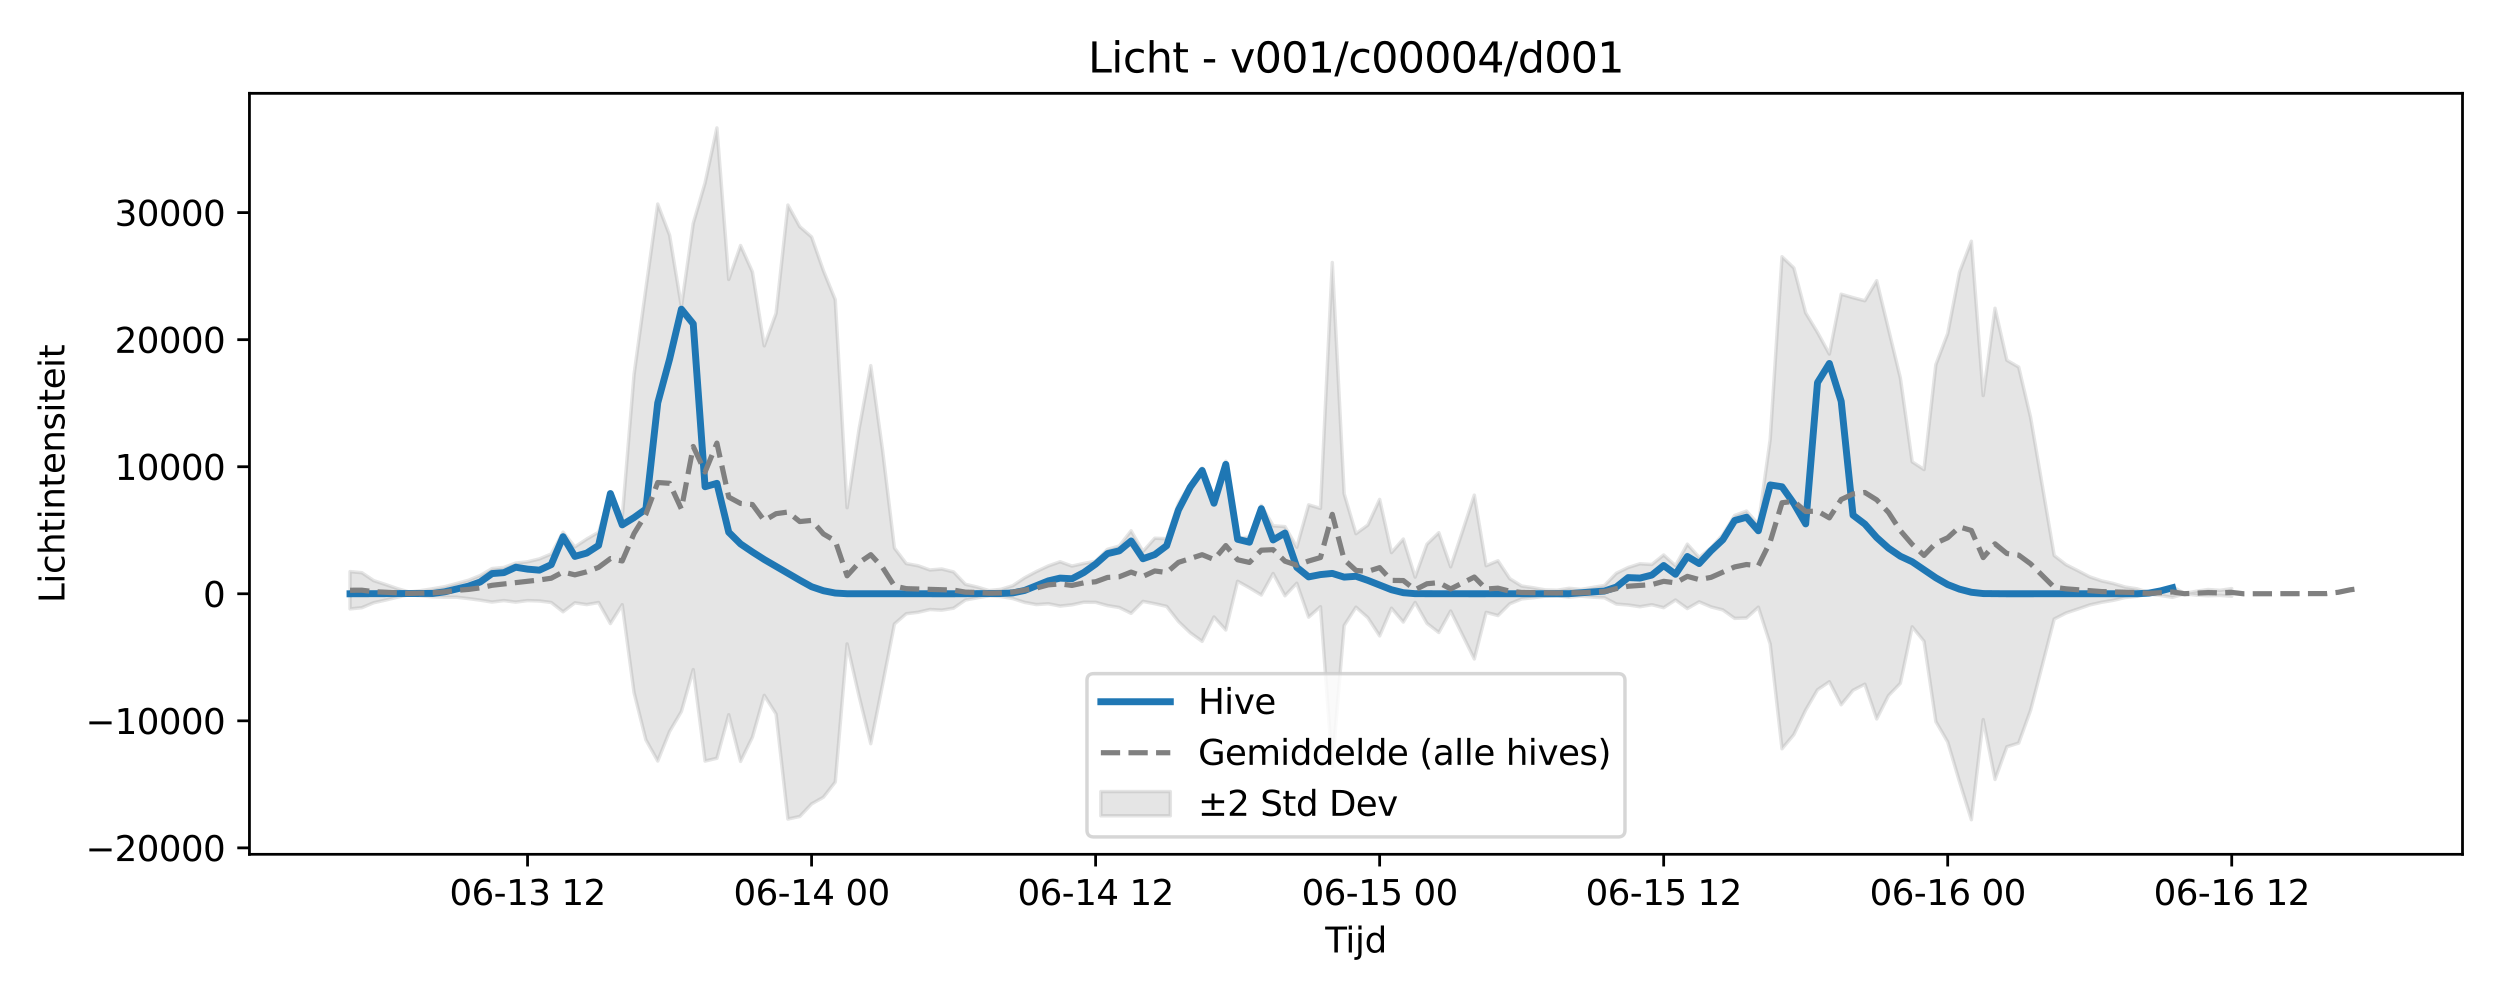<?xml version="1.0" encoding="utf-8" standalone="no"?>
<!DOCTYPE svg PUBLIC "-//W3C//DTD SVG 1.1//EN"
  "http://www.w3.org/Graphics/SVG/1.1/DTD/svg11.dtd">
<svg xmlns:xlink="http://www.w3.org/1999/xlink" width="720pt" height="288pt" viewBox="0 0 720 288" xmlns="http://www.w3.org/2000/svg" version="1.1">
 <defs>
  <style type="text/css">*{stroke-linejoin: round; stroke-linecap: butt}</style>
 </defs>
 <g id="figure_1">
  <g id="patch_1">
   <path d="M 0 288 
L 720 288 
L 720 0 
L 0 0 
z
" style="fill: #ffffff"/>
  </g>
  <g id="axes_1">
   <g id="patch_2">
    <path d="M 71.84 246.04 
L 709.2 246.04 
L 709.2 26.88 
L 71.84 26.88 
z
" style="fill: #ffffff"/>
   </g>
   <g id="FillBetweenPolyCollection_1">
    <defs>
     <path id="m6f295ee36d" d="M 100.811 -123.377 
L 100.811 -112.64 
L 104.219 -112.983 
L 107.628 -114.409 
L 111.036 -115.175 
L 114.444 -116.007 
L 117.853 -116.716 
L 121.261 -116.398 
L 124.669 -116.103 
L 128.078 -116.001 
L 131.486 -116.004 
L 134.894 -115.608 
L 138.303 -115.15 
L 141.711 -114.607 
L 145.119 -115.034 
L 148.528 -114.586 
L 151.936 -115.025 
L 155.344 -114.914 
L 158.753 -114.485 
L 162.161 -111.802 
L 165.569 -114.393 
L 168.978 -113.871 
L 172.386 -114.471 
L 175.794 -108.402 
L 179.203 -113.844 
L 182.611 -88.526 
L 186.019 -74.927 
L 189.428 -68.831 
L 192.836 -77.322 
L 196.244 -83.095 
L 199.653 -95.159 
L 203.061 -68.815 
L 206.47 -69.615 
L 209.878 -82.157 
L 213.286 -68.717 
L 216.695 -75.696 
L 220.103 -87.739 
L 223.511 -82.357 
L 226.92 -52.114 
L 230.328 -52.85 
L 233.736 -56.476 
L 237.145 -58.406 
L 240.553 -62.764 
L 243.961 -102.553 
L 247.37 -87.657 
L 250.778 -73.811 
L 254.186 -90.868 
L 257.595 -108.293 
L 261.003 -111.249 
L 264.411 -111.657 
L 267.82 -112.465 
L 271.228 -112.277 
L 274.636 -112.837 
L 278.045 -115.204 
L 281.453 -115.826 
L 284.861 -116.408 
L 288.27 -116.193 
L 291.678 -115.619 
L 295.086 -114.51 
L 298.495 -113.882 
L 301.903 -114.115 
L 305.311 -113.449 
L 308.72 -113.812 
L 312.128 -114.546 
L 315.536 -114.527 
L 318.945 -113.594 
L 322.353 -113.034 
L 325.761 -111.357 
L 329.17 -114.795 
L 332.578 -114.133 
L 335.987 -113.36 
L 339.395 -109.018 
L 342.803 -105.74 
L 346.212 -103.287 
L 349.62 -110.305 
L 353.028 -106.567 
L 356.437 -120.597 
L 359.845 -118.691 
L 363.253 -116.632 
L 366.662 -122.823 
L 370.07 -116.417 
L 373.478 -120.019 
L 376.887 -110.26 
L 380.295 -113.27 
L 383.703 -67.323 
L 387.112 -107.828 
L 390.52 -113.127 
L 393.928 -110.115 
L 397.337 -104.866 
L 400.745 -112.834 
L 404.153 -108.847 
L 407.562 -114.494 
L 410.97 -108.473 
L 414.378 -105.835 
L 417.787 -112.025 
L 421.195 -105.126 
L 424.603 -98.221 
L 428.012 -111.646 
L 431.42 -110.712 
L 434.828 -114.119 
L 438.237 -115.518 
L 441.645 -115.862 
L 445.053 -116.3 
L 448.462 -116.429 
L 451.87 -116.037 
L 455.279 -116.308 
L 458.687 -116.024 
L 462.095 -115.837 
L 465.504 -114.032 
L 468.912 -113.764 
L 472.32 -113.264 
L 475.729 -113.837 
L 479.137 -112.989 
L 482.545 -115.201 
L 485.954 -112.732 
L 489.362 -114.671 
L 492.77 -113.214 
L 496.179 -112.343 
L 499.587 -109.905 
L 502.995 -110.032 
L 506.404 -113.126 
L 509.812 -102.522 
L 513.22 -72.358 
L 516.629 -76.423 
L 520.037 -83.498 
L 523.445 -89.34 
L 526.854 -91.664 
L 530.262 -85.027 
L 533.67 -89.199 
L 537.079 -90.948 
L 540.487 -80.945 
L 543.895 -87.661 
L 547.304 -91.208 
L 550.712 -107.455 
L 554.12 -103.319 
L 557.529 -80.175 
L 560.937 -74.315 
L 564.345 -62.859 
L 567.754 -51.922 
L 571.162 -80.749 
L 574.57 -63.518 
L 577.979 -72.924 
L 581.387 -73.999 
L 584.796 -83.41 
L 588.204 -96.496 
L 591.612 -109.714 
L 595.021 -111.455 
L 598.429 -112.597 
L 601.837 -113.771 
L 605.246 -114.54 
L 608.654 -115.107 
L 612.062 -115.913 
L 615.471 -116.263 
L 618.879 -116.897 
L 622.287 -116.484 
L 625.696 -115.969 
L 629.104 -116.941 
L 632.512 -116.611 
L 635.921 -116.434 
L 639.329 -116.523 
L 642.737 -116.28 
L 642.737 -118.488 
L 642.737 -118.488 
L 639.329 -117.98 
L 635.921 -118.23 
L 632.512 -117.715 
L 629.104 -117.089 
L 625.696 -119.049 
L 622.287 -118.075 
L 618.879 -117.317 
L 615.471 -118.421 
L 612.062 -118.939 
L 608.654 -119.95 
L 605.246 -120.715 
L 601.837 -121.87 
L 598.429 -123.647 
L 595.021 -125.374 
L 591.612 -128.009 
L 588.204 -148.009 
L 584.796 -167.841 
L 581.387 -182.27 
L 577.979 -184.25 
L 574.57 -199.224 
L 571.162 -174.085 
L 567.754 -218.525 
L 564.345 -209.624 
L 560.937 -191.938 
L 557.529 -182.992 
L 554.12 -152.771 
L 550.712 -154.982 
L 547.304 -179.134 
L 543.895 -193.163 
L 540.487 -207.154 
L 537.079 -201.388 
L 533.67 -202.279 
L 530.262 -203.268 
L 526.854 -186.039 
L 523.445 -192.27 
L 520.037 -197.89 
L 516.629 -210.835 
L 513.22 -214.059 
L 509.812 -161.422 
L 506.404 -136.971 
L 502.995 -140.811 
L 499.587 -139.556 
L 496.179 -134.033 
L 492.77 -130.223 
L 489.362 -127.481 
L 485.954 -131.285 
L 482.545 -125.094 
L 479.137 -128.168 
L 475.729 -125.429 
L 472.32 -125.637 
L 468.912 -124.562 
L 465.504 -122.905 
L 462.095 -119.403 
L 458.687 -118.825 
L 455.279 -118.254 
L 451.87 -118.574 
L 448.462 -118.008 
L 445.053 -118.11 
L 441.645 -118.717 
L 438.237 -119.227 
L 434.828 -121.343 
L 431.42 -126.498 
L 428.012 -125.085 
L 424.603 -145.397 
L 421.195 -134.981 
L 417.787 -124.755 
L 414.378 -134.585 
L 410.97 -131.283 
L 407.562 -121.802 
L 404.153 -132.756 
L 400.745 -128.858 
L 397.337 -144.171 
L 393.928 -136.782 
L 390.52 -134.305 
L 387.112 -145.815 
L 383.703 -212.404 
L 380.295 -141.585 
L 376.887 -142.604 
L 373.478 -130.409 
L 370.07 -136.338 
L 366.662 -136.565 
L 363.253 -142.457 
L 359.845 -133.342 
L 356.437 -132.97 
L 353.028 -155.178 
L 349.62 -143.417 
L 346.212 -153.21 
L 342.803 -148.602 
L 339.395 -143.059 
L 335.987 -132.862 
L 332.578 -132.995 
L 329.17 -129.194 
L 325.761 -135.124 
L 322.353 -130.746 
L 318.945 -129.803 
L 315.536 -126.371 
L 312.128 -125.733 
L 308.72 -124.98 
L 305.311 -126.221 
L 301.903 -125.012 
L 298.495 -123.407 
L 295.086 -121.597 
L 291.678 -119.325 
L 288.27 -118.283 
L 284.861 -117.918 
L 281.453 -118.929 
L 278.045 -119.719 
L 274.636 -123.284 
L 271.228 -124.131 
L 267.82 -123.845 
L 264.411 -125.068 
L 261.003 -125.685 
L 257.595 -130.17 
L 254.186 -158.275 
L 250.778 -182.695 
L 247.37 -164.187 
L 243.961 -141.786 
L 240.553 -201.685 
L 237.145 -210.047 
L 233.736 -219.761 
L 230.328 -222.739 
L 226.92 -228.947 
L 223.511 -197.763 
L 220.103 -188.39 
L 216.695 -209.694 
L 213.286 -217.291 
L 209.878 -207.518 
L 206.47 -251.158 
L 203.061 -235.33 
L 199.653 -223.653 
L 196.244 -199.673 
L 192.836 -220.295 
L 189.428 -229.239 
L 186.019 -204.941 
L 182.611 -180.18 
L 179.203 -139.042 
L 175.794 -145.845 
L 172.386 -134.733 
L 168.978 -132.755 
L 165.569 -130.493 
L 162.161 -134.732 
L 158.753 -128.459 
L 155.344 -127.032 
L 151.936 -126.207 
L 148.528 -125.833 
L 145.119 -124.583 
L 141.711 -124.26 
L 138.303 -122.249 
L 134.894 -120.879 
L 131.486 -119.949 
L 128.078 -119.041 
L 124.669 -118.452 
L 121.261 -117.914 
L 117.853 -117.494 
L 114.444 -118.482 
L 111.036 -119.662 
L 107.628 -120.783 
L 104.219 -123.062 
L 100.811 -123.377 
z
" style="stroke: #808080; stroke-opacity: 0.2"/>
    </defs>
    <g clip-path="url(#pead6a17792)">
     <use xlink:href="#m6f295ee36d" x="0" y="288" style="fill: #808080; fill-opacity: 0.2; stroke: #808080; stroke-opacity: 0.2"/>
    </g>
   </g>
   <g id="matplotlib.axis_1">
    <g id="xtick_1">
     <g id="line2d_1">
      <defs>
       <path id="m0530c6c8ac" d="M 0 0 
L 0 3.5 
" style="stroke: #000000; stroke-width: 0.8"/>
      </defs>
      <g>
       <use xlink:href="#m0530c6c8ac" x="151.936" y="246.04" style="stroke: #000000; stroke-width: 0.8"/>
      </g>
     </g>
     <g id="text_1">
      <!-- 06-13 12 -->
      <g transform="translate(129.456 260.638) scale(0.1 -0.1)">
       <defs>
        <path id="DejaVuSans-30" d="M 2034 4250 
Q 1547 4250 1301 3770 
Q 1056 3291 1056 2328 
Q 1056 1369 1301 889 
Q 1547 409 2034 409 
Q 2525 409 2770 889 
Q 3016 1369 3016 2328 
Q 3016 3291 2770 3770 
Q 2525 4250 2034 4250 
z
M 2034 4750 
Q 2819 4750 3233 4129 
Q 3647 3509 3647 2328 
Q 3647 1150 3233 529 
Q 2819 -91 2034 -91 
Q 1250 -91 836 529 
Q 422 1150 422 2328 
Q 422 3509 836 4129 
Q 1250 4750 2034 4750 
z
" transform="scale(0.016)"/>
        <path id="DejaVuSans-36" d="M 2113 2584 
Q 1688 2584 1439 2293 
Q 1191 2003 1191 1497 
Q 1191 994 1439 701 
Q 1688 409 2113 409 
Q 2538 409 2786 701 
Q 3034 994 3034 1497 
Q 3034 2003 2786 2293 
Q 2538 2584 2113 2584 
z
M 3366 4563 
L 3366 3988 
Q 3128 4100 2886 4159 
Q 2644 4219 2406 4219 
Q 1781 4219 1451 3797 
Q 1122 3375 1075 2522 
Q 1259 2794 1537 2939 
Q 1816 3084 2150 3084 
Q 2853 3084 3261 2657 
Q 3669 2231 3669 1497 
Q 3669 778 3244 343 
Q 2819 -91 2113 -91 
Q 1303 -91 875 529 
Q 447 1150 447 2328 
Q 447 3434 972 4092 
Q 1497 4750 2381 4750 
Q 2619 4750 2861 4703 
Q 3103 4656 3366 4563 
z
" transform="scale(0.016)"/>
        <path id="DejaVuSans-2d" d="M 313 2009 
L 1997 2009 
L 1997 1497 
L 313 1497 
L 313 2009 
z
" transform="scale(0.016)"/>
        <path id="DejaVuSans-31" d="M 794 531 
L 1825 531 
L 1825 4091 
L 703 3866 
L 703 4441 
L 1819 4666 
L 2450 4666 
L 2450 531 
L 3481 531 
L 3481 0 
L 794 0 
L 794 531 
z
" transform="scale(0.016)"/>
        <path id="DejaVuSans-33" d="M 2597 2516 
Q 3050 2419 3304 2112 
Q 3559 1806 3559 1356 
Q 3559 666 3084 287 
Q 2609 -91 1734 -91 
Q 1441 -91 1130 -33 
Q 819 25 488 141 
L 488 750 
Q 750 597 1062 519 
Q 1375 441 1716 441 
Q 2309 441 2620 675 
Q 2931 909 2931 1356 
Q 2931 1769 2642 2001 
Q 2353 2234 1838 2234 
L 1294 2234 
L 1294 2753 
L 1863 2753 
Q 2328 2753 2575 2939 
Q 2822 3125 2822 3475 
Q 2822 3834 2567 4026 
Q 2313 4219 1838 4219 
Q 1578 4219 1281 4162 
Q 984 4106 628 3988 
L 628 4550 
Q 988 4650 1302 4700 
Q 1616 4750 1894 4750 
Q 2613 4750 3031 4423 
Q 3450 4097 3450 3541 
Q 3450 3153 3228 2886 
Q 3006 2619 2597 2516 
z
" transform="scale(0.016)"/>
        <path id="DejaVuSans-20" transform="scale(0.016)"/>
        <path id="DejaVuSans-32" d="M 1228 531 
L 3431 531 
L 3431 0 
L 469 0 
L 469 531 
Q 828 903 1448 1529 
Q 2069 2156 2228 2338 
Q 2531 2678 2651 2914 
Q 2772 3150 2772 3378 
Q 2772 3750 2511 3984 
Q 2250 4219 1831 4219 
Q 1534 4219 1204 4116 
Q 875 4013 500 3803 
L 500 4441 
Q 881 4594 1212 4672 
Q 1544 4750 1819 4750 
Q 2544 4750 2975 4387 
Q 3406 4025 3406 3419 
Q 3406 3131 3298 2873 
Q 3191 2616 2906 2266 
Q 2828 2175 2409 1742 
Q 1991 1309 1228 531 
z
" transform="scale(0.016)"/>
       </defs>
       <use xlink:href="#DejaVuSans-30"/>
       <use xlink:href="#DejaVuSans-36" transform="translate(63.623 0)"/>
       <use xlink:href="#DejaVuSans-2d" transform="translate(127.246 0)"/>
       <use xlink:href="#DejaVuSans-31" transform="translate(163.33 0)"/>
       <use xlink:href="#DejaVuSans-33" transform="translate(226.953 0)"/>
       <use xlink:href="#DejaVuSans-20" transform="translate(290.576 0)"/>
       <use xlink:href="#DejaVuSans-31" transform="translate(322.363 0)"/>
       <use xlink:href="#DejaVuSans-32" transform="translate(385.986 0)"/>
      </g>
     </g>
    </g>
    <g id="xtick_2">
     <g id="line2d_2">
      <g>
       <use xlink:href="#m0530c6c8ac" x="233.736" y="246.04" style="stroke: #000000; stroke-width: 0.8"/>
      </g>
     </g>
     <g id="text_2">
      <!-- 06-14 00 -->
      <g transform="translate(211.256 260.638) scale(0.1 -0.1)">
       <defs>
        <path id="DejaVuSans-34" d="M 2419 4116 
L 825 1625 
L 2419 1625 
L 2419 4116 
z
M 2253 4666 
L 3047 4666 
L 3047 1625 
L 3713 1625 
L 3713 1100 
L 3047 1100 
L 3047 0 
L 2419 0 
L 2419 1100 
L 313 1100 
L 313 1709 
L 2253 4666 
z
" transform="scale(0.016)"/>
       </defs>
       <use xlink:href="#DejaVuSans-30"/>
       <use xlink:href="#DejaVuSans-36" transform="translate(63.623 0)"/>
       <use xlink:href="#DejaVuSans-2d" transform="translate(127.246 0)"/>
       <use xlink:href="#DejaVuSans-31" transform="translate(163.33 0)"/>
       <use xlink:href="#DejaVuSans-34" transform="translate(226.953 0)"/>
       <use xlink:href="#DejaVuSans-20" transform="translate(290.576 0)"/>
       <use xlink:href="#DejaVuSans-30" transform="translate(322.363 0)"/>
       <use xlink:href="#DejaVuSans-30" transform="translate(385.986 0)"/>
      </g>
     </g>
    </g>
    <g id="xtick_3">
     <g id="line2d_3">
      <g>
       <use xlink:href="#m0530c6c8ac" x="315.536" y="246.04" style="stroke: #000000; stroke-width: 0.8"/>
      </g>
     </g>
     <g id="text_3">
      <!-- 06-14 12 -->
      <g transform="translate(293.056 260.638) scale(0.1 -0.1)">
       <use xlink:href="#DejaVuSans-30"/>
       <use xlink:href="#DejaVuSans-36" transform="translate(63.623 0)"/>
       <use xlink:href="#DejaVuSans-2d" transform="translate(127.246 0)"/>
       <use xlink:href="#DejaVuSans-31" transform="translate(163.33 0)"/>
       <use xlink:href="#DejaVuSans-34" transform="translate(226.953 0)"/>
       <use xlink:href="#DejaVuSans-20" transform="translate(290.576 0)"/>
       <use xlink:href="#DejaVuSans-31" transform="translate(322.363 0)"/>
       <use xlink:href="#DejaVuSans-32" transform="translate(385.986 0)"/>
      </g>
     </g>
    </g>
    <g id="xtick_4">
     <g id="line2d_4">
      <g>
       <use xlink:href="#m0530c6c8ac" x="397.337" y="246.04" style="stroke: #000000; stroke-width: 0.8"/>
      </g>
     </g>
     <g id="text_4">
      <!-- 06-15 00 -->
      <g transform="translate(374.856 260.638) scale(0.1 -0.1)">
       <defs>
        <path id="DejaVuSans-35" d="M 691 4666 
L 3169 4666 
L 3169 4134 
L 1269 4134 
L 1269 2991 
Q 1406 3038 1543 3061 
Q 1681 3084 1819 3084 
Q 2600 3084 3056 2656 
Q 3513 2228 3513 1497 
Q 3513 744 3044 326 
Q 2575 -91 1722 -91 
Q 1428 -91 1123 -41 
Q 819 9 494 109 
L 494 744 
Q 775 591 1075 516 
Q 1375 441 1709 441 
Q 2250 441 2565 725 
Q 2881 1009 2881 1497 
Q 2881 1984 2565 2268 
Q 2250 2553 1709 2553 
Q 1456 2553 1204 2497 
Q 953 2441 691 2322 
L 691 4666 
z
" transform="scale(0.016)"/>
       </defs>
       <use xlink:href="#DejaVuSans-30"/>
       <use xlink:href="#DejaVuSans-36" transform="translate(63.623 0)"/>
       <use xlink:href="#DejaVuSans-2d" transform="translate(127.246 0)"/>
       <use xlink:href="#DejaVuSans-31" transform="translate(163.33 0)"/>
       <use xlink:href="#DejaVuSans-35" transform="translate(226.953 0)"/>
       <use xlink:href="#DejaVuSans-20" transform="translate(290.576 0)"/>
       <use xlink:href="#DejaVuSans-30" transform="translate(322.363 0)"/>
       <use xlink:href="#DejaVuSans-30" transform="translate(385.986 0)"/>
      </g>
     </g>
    </g>
    <g id="xtick_5">
     <g id="line2d_5">
      <g>
       <use xlink:href="#m0530c6c8ac" x="479.137" y="246.04" style="stroke: #000000; stroke-width: 0.8"/>
      </g>
     </g>
     <g id="text_5">
      <!-- 06-15 12 -->
      <g transform="translate(456.656 260.638) scale(0.1 -0.1)">
       <use xlink:href="#DejaVuSans-30"/>
       <use xlink:href="#DejaVuSans-36" transform="translate(63.623 0)"/>
       <use xlink:href="#DejaVuSans-2d" transform="translate(127.246 0)"/>
       <use xlink:href="#DejaVuSans-31" transform="translate(163.33 0)"/>
       <use xlink:href="#DejaVuSans-35" transform="translate(226.953 0)"/>
       <use xlink:href="#DejaVuSans-20" transform="translate(290.576 0)"/>
       <use xlink:href="#DejaVuSans-31" transform="translate(322.363 0)"/>
       <use xlink:href="#DejaVuSans-32" transform="translate(385.986 0)"/>
      </g>
     </g>
    </g>
    <g id="xtick_6">
     <g id="line2d_6">
      <g>
       <use xlink:href="#m0530c6c8ac" x="560.937" y="246.04" style="stroke: #000000; stroke-width: 0.8"/>
      </g>
     </g>
     <g id="text_6">
      <!-- 06-16 00 -->
      <g transform="translate(538.457 260.638) scale(0.1 -0.1)">
       <use xlink:href="#DejaVuSans-30"/>
       <use xlink:href="#DejaVuSans-36" transform="translate(63.623 0)"/>
       <use xlink:href="#DejaVuSans-2d" transform="translate(127.246 0)"/>
       <use xlink:href="#DejaVuSans-31" transform="translate(163.33 0)"/>
       <use xlink:href="#DejaVuSans-36" transform="translate(226.953 0)"/>
       <use xlink:href="#DejaVuSans-20" transform="translate(290.576 0)"/>
       <use xlink:href="#DejaVuSans-30" transform="translate(322.363 0)"/>
       <use xlink:href="#DejaVuSans-30" transform="translate(385.986 0)"/>
      </g>
     </g>
    </g>
    <g id="xtick_7">
     <g id="line2d_7">
      <g>
       <use xlink:href="#m0530c6c8ac" x="642.737" y="246.04" style="stroke: #000000; stroke-width: 0.8"/>
      </g>
     </g>
     <g id="text_7">
      <!-- 06-16 12 -->
      <g transform="translate(620.257 260.638) scale(0.1 -0.1)">
       <use xlink:href="#DejaVuSans-30"/>
       <use xlink:href="#DejaVuSans-36" transform="translate(63.623 0)"/>
       <use xlink:href="#DejaVuSans-2d" transform="translate(127.246 0)"/>
       <use xlink:href="#DejaVuSans-31" transform="translate(163.33 0)"/>
       <use xlink:href="#DejaVuSans-36" transform="translate(226.953 0)"/>
       <use xlink:href="#DejaVuSans-20" transform="translate(290.576 0)"/>
       <use xlink:href="#DejaVuSans-31" transform="translate(322.363 0)"/>
       <use xlink:href="#DejaVuSans-32" transform="translate(385.986 0)"/>
      </g>
     </g>
    </g>
    <g id="text_8">
     <!-- Tijd -->
     <g transform="translate(381.67 274.317) scale(0.1 -0.1)">
      <defs>
       <path id="DejaVuSans-54" d="M -19 4666 
L 3928 4666 
L 3928 4134 
L 2272 4134 
L 2272 0 
L 1638 0 
L 1638 4134 
L -19 4134 
L -19 4666 
z
" transform="scale(0.016)"/>
       <path id="DejaVuSans-69" d="M 603 3500 
L 1178 3500 
L 1178 0 
L 603 0 
L 603 3500 
z
M 603 4863 
L 1178 4863 
L 1178 4134 
L 603 4134 
L 603 4863 
z
" transform="scale(0.016)"/>
       <path id="DejaVuSans-6a" d="M 603 3500 
L 1178 3500 
L 1178 -63 
Q 1178 -731 923 -1031 
Q 669 -1331 103 -1331 
L -116 -1331 
L -116 -844 
L 38 -844 
Q 366 -844 484 -692 
Q 603 -541 603 -63 
L 603 3500 
z
M 603 4863 
L 1178 4863 
L 1178 4134 
L 603 4134 
L 603 4863 
z
" transform="scale(0.016)"/>
       <path id="DejaVuSans-64" d="M 2906 2969 
L 2906 4863 
L 3481 4863 
L 3481 0 
L 2906 0 
L 2906 525 
Q 2725 213 2448 61 
Q 2172 -91 1784 -91 
Q 1150 -91 751 415 
Q 353 922 353 1747 
Q 353 2572 751 3078 
Q 1150 3584 1784 3584 
Q 2172 3584 2448 3432 
Q 2725 3281 2906 2969 
z
M 947 1747 
Q 947 1113 1208 752 
Q 1469 391 1925 391 
Q 2381 391 2643 752 
Q 2906 1113 2906 1747 
Q 2906 2381 2643 2742 
Q 2381 3103 1925 3103 
Q 1469 3103 1208 2742 
Q 947 2381 947 1747 
z
" transform="scale(0.016)"/>
      </defs>
      <use xlink:href="#DejaVuSans-54"/>
      <use xlink:href="#DejaVuSans-69" transform="translate(57.959 0)"/>
      <use xlink:href="#DejaVuSans-6a" transform="translate(85.742 0)"/>
      <use xlink:href="#DejaVuSans-64" transform="translate(113.525 0)"/>
     </g>
    </g>
   </g>
   <g id="matplotlib.axis_2">
    <g id="ytick_1">
     <g id="line2d_8">
      <defs>
       <path id="m7d31686834" d="M 0 0 
L -3.5 0 
" style="stroke: #000000; stroke-width: 0.8"/>
      </defs>
      <g>
       <use xlink:href="#m7d31686834" x="71.84" y="244.191" style="stroke: #000000; stroke-width: 0.8"/>
      </g>
     </g>
     <g id="text_9">
      <!-- −20000 -->
      <g transform="translate(24.648 247.991) scale(0.1 -0.1)">
       <defs>
        <path id="DejaVuSans-2212" d="M 678 2272 
L 4684 2272 
L 4684 1741 
L 678 1741 
L 678 2272 
z
" transform="scale(0.016)"/>
       </defs>
       <use xlink:href="#DejaVuSans-2212"/>
       <use xlink:href="#DejaVuSans-32" transform="translate(83.789 0)"/>
       <use xlink:href="#DejaVuSans-30" transform="translate(147.412 0)"/>
       <use xlink:href="#DejaVuSans-30" transform="translate(211.035 0)"/>
       <use xlink:href="#DejaVuSans-30" transform="translate(274.658 0)"/>
       <use xlink:href="#DejaVuSans-30" transform="translate(338.281 0)"/>
      </g>
     </g>
    </g>
    <g id="ytick_2">
     <g id="line2d_9">
      <g>
       <use xlink:href="#m7d31686834" x="71.84" y="207.599" style="stroke: #000000; stroke-width: 0.8"/>
      </g>
     </g>
     <g id="text_10">
      <!-- −10000 -->
      <g transform="translate(24.648 211.398) scale(0.1 -0.1)">
       <use xlink:href="#DejaVuSans-2212"/>
       <use xlink:href="#DejaVuSans-31" transform="translate(83.789 0)"/>
       <use xlink:href="#DejaVuSans-30" transform="translate(147.412 0)"/>
       <use xlink:href="#DejaVuSans-30" transform="translate(211.035 0)"/>
       <use xlink:href="#DejaVuSans-30" transform="translate(274.658 0)"/>
       <use xlink:href="#DejaVuSans-30" transform="translate(338.281 0)"/>
      </g>
     </g>
    </g>
    <g id="ytick_3">
     <g id="line2d_10">
      <g>
       <use xlink:href="#m7d31686834" x="71.84" y="171.006" style="stroke: #000000; stroke-width: 0.8"/>
      </g>
     </g>
     <g id="text_11">
      <!-- 0 -->
      <g transform="translate(58.477 174.805) scale(0.1 -0.1)">
       <use xlink:href="#DejaVuSans-30"/>
      </g>
     </g>
    </g>
    <g id="ytick_4">
     <g id="line2d_11">
      <g>
       <use xlink:href="#m7d31686834" x="71.84" y="134.413" style="stroke: #000000; stroke-width: 0.8"/>
      </g>
     </g>
     <g id="text_12">
      <!-- 10000 -->
      <g transform="translate(33.028 138.213) scale(0.1 -0.1)">
       <use xlink:href="#DejaVuSans-31"/>
       <use xlink:href="#DejaVuSans-30" transform="translate(63.623 0)"/>
       <use xlink:href="#DejaVuSans-30" transform="translate(127.246 0)"/>
       <use xlink:href="#DejaVuSans-30" transform="translate(190.869 0)"/>
       <use xlink:href="#DejaVuSans-30" transform="translate(254.492 0)"/>
      </g>
     </g>
    </g>
    <g id="ytick_5">
     <g id="line2d_12">
      <g>
       <use xlink:href="#m7d31686834" x="71.84" y="97.821" style="stroke: #000000; stroke-width: 0.8"/>
      </g>
     </g>
     <g id="text_13">
      <!-- 20000 -->
      <g transform="translate(33.028 101.62) scale(0.1 -0.1)">
       <use xlink:href="#DejaVuSans-32"/>
       <use xlink:href="#DejaVuSans-30" transform="translate(63.623 0)"/>
       <use xlink:href="#DejaVuSans-30" transform="translate(127.246 0)"/>
       <use xlink:href="#DejaVuSans-30" transform="translate(190.869 0)"/>
       <use xlink:href="#DejaVuSans-30" transform="translate(254.492 0)"/>
      </g>
     </g>
    </g>
    <g id="ytick_6">
     <g id="line2d_13">
      <g>
       <use xlink:href="#m7d31686834" x="71.84" y="61.228" style="stroke: #000000; stroke-width: 0.8"/>
      </g>
     </g>
     <g id="text_14">
      <!-- 30000 -->
      <g transform="translate(33.028 65.027) scale(0.1 -0.1)">
       <use xlink:href="#DejaVuSans-33"/>
       <use xlink:href="#DejaVuSans-30" transform="translate(63.623 0)"/>
       <use xlink:href="#DejaVuSans-30" transform="translate(127.246 0)"/>
       <use xlink:href="#DejaVuSans-30" transform="translate(190.869 0)"/>
       <use xlink:href="#DejaVuSans-30" transform="translate(254.492 0)"/>
      </g>
     </g>
    </g>
    <g id="text_15">
     <!-- Lichtintensiteit -->
     <g transform="translate(18.568 173.656) rotate(-90) scale(0.1 -0.1)">
      <defs>
       <path id="DejaVuSans-4c" d="M 628 4666 
L 1259 4666 
L 1259 531 
L 3531 531 
L 3531 0 
L 628 0 
L 628 4666 
z
" transform="scale(0.016)"/>
       <path id="DejaVuSans-63" d="M 3122 3366 
L 3122 2828 
Q 2878 2963 2633 3030 
Q 2388 3097 2138 3097 
Q 1578 3097 1268 2742 
Q 959 2388 959 1747 
Q 959 1106 1268 751 
Q 1578 397 2138 397 
Q 2388 397 2633 464 
Q 2878 531 3122 666 
L 3122 134 
Q 2881 22 2623 -34 
Q 2366 -91 2075 -91 
Q 1284 -91 818 406 
Q 353 903 353 1747 
Q 353 2603 823 3093 
Q 1294 3584 2113 3584 
Q 2378 3584 2631 3529 
Q 2884 3475 3122 3366 
z
" transform="scale(0.016)"/>
       <path id="DejaVuSans-68" d="M 3513 2113 
L 3513 0 
L 2938 0 
L 2938 2094 
Q 2938 2591 2744 2837 
Q 2550 3084 2163 3084 
Q 1697 3084 1428 2787 
Q 1159 2491 1159 1978 
L 1159 0 
L 581 0 
L 581 4863 
L 1159 4863 
L 1159 2956 
Q 1366 3272 1645 3428 
Q 1925 3584 2291 3584 
Q 2894 3584 3203 3211 
Q 3513 2838 3513 2113 
z
" transform="scale(0.016)"/>
       <path id="DejaVuSans-74" d="M 1172 4494 
L 1172 3500 
L 2356 3500 
L 2356 3053 
L 1172 3053 
L 1172 1153 
Q 1172 725 1289 603 
Q 1406 481 1766 481 
L 2356 481 
L 2356 0 
L 1766 0 
Q 1100 0 847 248 
Q 594 497 594 1153 
L 594 3053 
L 172 3053 
L 172 3500 
L 594 3500 
L 594 4494 
L 1172 4494 
z
" transform="scale(0.016)"/>
       <path id="DejaVuSans-6e" d="M 3513 2113 
L 3513 0 
L 2938 0 
L 2938 2094 
Q 2938 2591 2744 2837 
Q 2550 3084 2163 3084 
Q 1697 3084 1428 2787 
Q 1159 2491 1159 1978 
L 1159 0 
L 581 0 
L 581 3500 
L 1159 3500 
L 1159 2956 
Q 1366 3272 1645 3428 
Q 1925 3584 2291 3584 
Q 2894 3584 3203 3211 
Q 3513 2838 3513 2113 
z
" transform="scale(0.016)"/>
       <path id="DejaVuSans-65" d="M 3597 1894 
L 3597 1613 
L 953 1613 
Q 991 1019 1311 708 
Q 1631 397 2203 397 
Q 2534 397 2845 478 
Q 3156 559 3463 722 
L 3463 178 
Q 3153 47 2828 -22 
Q 2503 -91 2169 -91 
Q 1331 -91 842 396 
Q 353 884 353 1716 
Q 353 2575 817 3079 
Q 1281 3584 2069 3584 
Q 2775 3584 3186 3129 
Q 3597 2675 3597 1894 
z
M 3022 2063 
Q 3016 2534 2758 2815 
Q 2500 3097 2075 3097 
Q 1594 3097 1305 2825 
Q 1016 2553 972 2059 
L 3022 2063 
z
" transform="scale(0.016)"/>
       <path id="DejaVuSans-73" d="M 2834 3397 
L 2834 2853 
Q 2591 2978 2328 3040 
Q 2066 3103 1784 3103 
Q 1356 3103 1142 2972 
Q 928 2841 928 2578 
Q 928 2378 1081 2264 
Q 1234 2150 1697 2047 
L 1894 2003 
Q 2506 1872 2764 1633 
Q 3022 1394 3022 966 
Q 3022 478 2636 193 
Q 2250 -91 1575 -91 
Q 1294 -91 989 -36 
Q 684 19 347 128 
L 347 722 
Q 666 556 975 473 
Q 1284 391 1588 391 
Q 1994 391 2212 530 
Q 2431 669 2431 922 
Q 2431 1156 2273 1281 
Q 2116 1406 1581 1522 
L 1381 1569 
Q 847 1681 609 1914 
Q 372 2147 372 2553 
Q 372 3047 722 3315 
Q 1072 3584 1716 3584 
Q 2034 3584 2315 3537 
Q 2597 3491 2834 3397 
z
" transform="scale(0.016)"/>
      </defs>
      <use xlink:href="#DejaVuSans-4c"/>
      <use xlink:href="#DejaVuSans-69" transform="translate(55.713 0)"/>
      <use xlink:href="#DejaVuSans-63" transform="translate(83.496 0)"/>
      <use xlink:href="#DejaVuSans-68" transform="translate(138.477 0)"/>
      <use xlink:href="#DejaVuSans-74" transform="translate(201.855 0)"/>
      <use xlink:href="#DejaVuSans-69" transform="translate(241.064 0)"/>
      <use xlink:href="#DejaVuSans-6e" transform="translate(268.848 0)"/>
      <use xlink:href="#DejaVuSans-74" transform="translate(332.227 0)"/>
      <use xlink:href="#DejaVuSans-65" transform="translate(371.436 0)"/>
      <use xlink:href="#DejaVuSans-6e" transform="translate(432.959 0)"/>
      <use xlink:href="#DejaVuSans-73" transform="translate(496.338 0)"/>
      <use xlink:href="#DejaVuSans-69" transform="translate(548.438 0)"/>
      <use xlink:href="#DejaVuSans-74" transform="translate(576.221 0)"/>
      <use xlink:href="#DejaVuSans-65" transform="translate(615.43 0)"/>
      <use xlink:href="#DejaVuSans-69" transform="translate(676.953 0)"/>
      <use xlink:href="#DejaVuSans-74" transform="translate(704.736 0)"/>
     </g>
    </g>
   </g>
   <g id="line2d_14">
    <path d="M 100.811 171.006 
L 124.669 170.91 
L 128.078 170.441 
L 134.894 168.826 
L 138.303 167.609 
L 141.711 165.188 
L 145.119 164.915 
L 148.528 163.363 
L 151.936 163.912 
L 155.344 164.203 
L 158.753 162.617 
L 162.161 154.579 
L 165.569 160.242 
L 168.978 159.288 
L 172.386 157.077 
L 175.794 142.147 
L 179.203 151.16 
L 182.611 149.058 
L 186.019 146.606 
L 189.428 116.033 
L 192.836 103.442 
L 196.244 89.054 
L 199.653 93.261 
L 203.061 140.178 
L 206.47 139.206 
L 209.878 153.283 
L 213.286 156.657 
L 216.695 158.966 
L 220.103 161.14 
L 230.328 167.088 
L 233.736 168.979 
L 237.145 170.13 
L 240.553 170.799 
L 243.961 170.993 
L 274.636 171.006 
L 288.27 170.927 
L 291.678 170.762 
L 295.086 170.05 
L 301.903 167.299 
L 305.311 166.494 
L 308.72 166.684 
L 312.128 164.889 
L 315.536 162.462 
L 318.945 159.449 
L 322.353 158.643 
L 325.761 155.802 
L 329.17 160.917 
L 332.578 159.728 
L 335.987 157.167 
L 339.395 146.865 
L 342.803 140.286 
L 346.212 135.506 
L 349.62 144.928 
L 353.028 133.746 
L 356.437 155.321 
L 359.845 156.156 
L 363.253 146.503 
L 366.662 155.501 
L 370.07 153.518 
L 373.478 163.393 
L 376.887 166.145 
L 380.295 165.477 
L 383.703 165.142 
L 387.112 166.209 
L 390.52 165.968 
L 393.928 167.15 
L 400.745 169.846 
L 404.153 170.699 
L 407.562 170.98 
L 424.603 171.006 
L 451.87 170.984 
L 462.095 170.217 
L 465.504 169.065 
L 468.912 166.346 
L 472.32 166.484 
L 475.729 165.617 
L 479.137 162.871 
L 482.545 165.388 
L 485.954 160.271 
L 489.362 162.301 
L 492.77 158.622 
L 496.179 155.428 
L 499.587 149.907 
L 502.995 148.956 
L 506.404 152.859 
L 509.812 139.667 
L 513.22 140.196 
L 516.629 145.015 
L 520.037 150.878 
L 523.445 110.182 
L 526.854 104.685 
L 530.262 115.58 
L 533.67 148.36 
L 537.079 150.942 
L 540.487 154.81 
L 543.895 157.868 
L 547.304 160.198 
L 550.712 161.784 
L 557.529 166.408 
L 560.937 168.358 
L 564.345 169.682 
L 567.754 170.571 
L 571.162 170.946 
L 577.979 171.006 
L 615.471 170.993 
L 618.879 170.821 
L 622.287 170.171 
L 625.696 169.272 
L 625.696 169.272 
" clip-path="url(#pead6a17792)" style="fill: none; stroke: #1f77b4; stroke-width: 2; stroke-linecap: square"/>
   </g>
   <g id="line2d_15">
    <path d="M 100.811 169.992 
L 104.219 169.977 
L 107.628 170.404 
L 117.853 170.895 
L 124.669 170.723 
L 128.078 170.479 
L 131.486 170.023 
L 134.894 169.757 
L 138.303 169.301 
L 141.711 168.567 
L 155.344 167.027 
L 158.753 166.528 
L 162.161 164.733 
L 165.569 165.557 
L 168.978 164.687 
L 172.386 163.398 
L 175.794 160.877 
L 179.203 161.557 
L 182.611 153.647 
L 186.019 148.066 
L 189.428 138.965 
L 192.836 139.192 
L 196.244 146.616 
L 199.653 128.594 
L 203.061 135.928 
L 206.47 127.614 
L 209.878 143.163 
L 213.286 144.996 
L 216.695 145.305 
L 220.103 149.936 
L 223.511 147.94 
L 226.92 147.47 
L 230.328 150.206 
L 233.736 149.881 
L 237.145 153.773 
L 240.553 155.776 
L 243.961 165.83 
L 247.37 162.078 
L 250.778 159.747 
L 254.186 163.429 
L 257.595 168.768 
L 261.003 169.533 
L 274.636 169.94 
L 278.045 170.538 
L 281.453 170.622 
L 284.861 170.837 
L 288.27 170.762 
L 291.678 170.528 
L 298.495 169.356 
L 301.903 168.437 
L 305.311 168.165 
L 308.72 168.604 
L 312.128 167.861 
L 315.536 167.551 
L 318.945 166.301 
L 322.353 166.11 
L 325.761 164.759 
L 329.17 166.006 
L 332.578 164.436 
L 335.987 164.889 
L 339.395 161.962 
L 346.212 159.751 
L 349.62 161.139 
L 353.028 157.128 
L 356.437 161.217 
L 359.845 161.984 
L 363.253 158.455 
L 366.662 158.306 
L 370.07 161.622 
L 373.478 162.786 
L 376.887 161.568 
L 380.295 160.573 
L 383.703 148.136 
L 387.112 161.178 
L 390.52 164.284 
L 393.928 164.552 
L 397.337 163.482 
L 400.745 167.154 
L 404.153 167.198 
L 407.562 169.852 
L 410.97 168.122 
L 414.378 167.79 
L 417.787 169.61 
L 424.603 166.191 
L 428.012 169.635 
L 431.42 169.395 
L 434.828 170.269 
L 438.237 170.627 
L 448.462 170.782 
L 451.87 170.694 
L 455.279 170.719 
L 462.095 170.38 
L 465.504 169.531 
L 468.912 168.837 
L 475.729 168.367 
L 479.137 167.422 
L 482.545 167.853 
L 485.954 165.991 
L 489.362 166.924 
L 492.77 166.282 
L 499.587 163.269 
L 502.995 162.578 
L 506.404 162.951 
L 509.812 156.028 
L 513.22 144.791 
L 516.629 144.371 
L 520.037 147.306 
L 523.445 147.195 
L 526.854 149.149 
L 530.262 143.852 
L 533.67 142.261 
L 537.079 141.832 
L 540.487 143.951 
L 543.895 147.588 
L 547.304 152.829 
L 550.712 156.782 
L 554.12 159.955 
L 557.529 156.417 
L 560.937 154.874 
L 564.345 151.758 
L 567.754 152.776 
L 571.162 160.583 
L 574.57 156.629 
L 577.979 159.413 
L 581.387 159.866 
L 584.796 162.374 
L 591.612 169.139 
L 595.021 169.585 
L 605.246 170.373 
L 615.471 170.658 
L 618.879 170.893 
L 625.696 170.491 
L 629.104 170.985 
L 635.921 170.668 
L 639.329 170.748 
L 642.737 170.616 
L 646.146 171.006 
L 670.004 170.954 
L 673.412 170.578 
L 676.821 169.871 
L 680.229 169.39 
L 680.229 169.39 
" clip-path="url(#pead6a17792)" style="fill: none; stroke-dasharray: 5.55,2.4; stroke-dashoffset: 0; stroke: #808080; stroke-width: 1.5"/>
   </g>
   <g id="patch_3">
    <path d="M 71.84 246.04 
L 71.84 26.88 
" style="fill: none; stroke: #000000; stroke-width: 0.8; stroke-linejoin: miter; stroke-linecap: square"/>
   </g>
   <g id="patch_4">
    <path d="M 709.2 246.04 
L 709.2 26.88 
" style="fill: none; stroke: #000000; stroke-width: 0.8; stroke-linejoin: miter; stroke-linecap: square"/>
   </g>
   <g id="patch_5">
    <path d="M 71.84 246.04 
L 709.2 246.04 
" style="fill: none; stroke: #000000; stroke-width: 0.8; stroke-linejoin: miter; stroke-linecap: square"/>
   </g>
   <g id="patch_6">
    <path d="M 71.84 26.88 
L 709.2 26.88 
" style="fill: none; stroke: #000000; stroke-width: 0.8; stroke-linejoin: miter; stroke-linecap: square"/>
   </g>
   <g id="text_16">
    <!-- Licht - v001/c00004/d001 -->
    <g transform="translate(313.383 20.88) scale(0.12 -0.12)">
     <defs>
      <path id="DejaVuSans-76" d="M 191 3500 
L 800 3500 
L 1894 563 
L 2988 3500 
L 3597 3500 
L 2284 0 
L 1503 0 
L 191 3500 
z
" transform="scale(0.016)"/>
      <path id="DejaVuSans-2f" d="M 1625 4666 
L 2156 4666 
L 531 -594 
L 0 -594 
L 1625 4666 
z
" transform="scale(0.016)"/>
     </defs>
     <use xlink:href="#DejaVuSans-4c"/>
     <use xlink:href="#DejaVuSans-69" transform="translate(55.713 0)"/>
     <use xlink:href="#DejaVuSans-63" transform="translate(83.496 0)"/>
     <use xlink:href="#DejaVuSans-68" transform="translate(138.477 0)"/>
     <use xlink:href="#DejaVuSans-74" transform="translate(201.855 0)"/>
     <use xlink:href="#DejaVuSans-20" transform="translate(241.064 0)"/>
     <use xlink:href="#DejaVuSans-2d" transform="translate(272.852 0)"/>
     <use xlink:href="#DejaVuSans-20" transform="translate(308.936 0)"/>
     <use xlink:href="#DejaVuSans-76" transform="translate(340.723 0)"/>
     <use xlink:href="#DejaVuSans-30" transform="translate(399.902 0)"/>
     <use xlink:href="#DejaVuSans-30" transform="translate(463.525 0)"/>
     <use xlink:href="#DejaVuSans-31" transform="translate(527.148 0)"/>
     <use xlink:href="#DejaVuSans-2f" transform="translate(590.771 0)"/>
     <use xlink:href="#DejaVuSans-63" transform="translate(624.463 0)"/>
     <use xlink:href="#DejaVuSans-30" transform="translate(679.443 0)"/>
     <use xlink:href="#DejaVuSans-30" transform="translate(743.066 0)"/>
     <use xlink:href="#DejaVuSans-30" transform="translate(806.689 0)"/>
     <use xlink:href="#DejaVuSans-30" transform="translate(870.312 0)"/>
     <use xlink:href="#DejaVuSans-34" transform="translate(933.936 0)"/>
     <use xlink:href="#DejaVuSans-2f" transform="translate(997.559 0)"/>
     <use xlink:href="#DejaVuSans-64" transform="translate(1031.25 0)"/>
     <use xlink:href="#DejaVuSans-30" transform="translate(1094.727 0)"/>
     <use xlink:href="#DejaVuSans-30" transform="translate(1158.35 0)"/>
     <use xlink:href="#DejaVuSans-31" transform="translate(1221.973 0)"/>
    </g>
   </g>
   <g id="legend_1">
    <g id="patch_7">
     <path d="M 315.048 241.04 
L 465.992 241.04 
Q 467.992 241.04 467.992 239.04 
L 467.992 196.006 
Q 467.992 194.006 465.992 194.006 
L 315.048 194.006 
Q 313.048 194.006 313.048 196.006 
L 313.048 239.04 
Q 313.048 241.04 315.048 241.04 
z
" style="fill: #ffffff; opacity: 0.8; stroke: #cccccc; stroke-linejoin: miter"/>
    </g>
    <g id="line2d_16">
     <path d="M 317.048 202.104 
L 327.048 202.104 
L 337.048 202.104 
" style="fill: none; stroke: #1f77b4; stroke-width: 2; stroke-linecap: square"/>
    </g>
    <g id="text_17">
     <!-- Hive -->
     <g transform="translate(345.048 205.604) scale(0.1 -0.1)">
      <defs>
       <path id="DejaVuSans-48" d="M 628 4666 
L 1259 4666 
L 1259 2753 
L 3553 2753 
L 3553 4666 
L 4184 4666 
L 4184 0 
L 3553 0 
L 3553 2222 
L 1259 2222 
L 1259 0 
L 628 0 
L 628 4666 
z
" transform="scale(0.016)"/>
      </defs>
      <use xlink:href="#DejaVuSans-48"/>
      <use xlink:href="#DejaVuSans-69" transform="translate(75.195 0)"/>
      <use xlink:href="#DejaVuSans-76" transform="translate(102.979 0)"/>
      <use xlink:href="#DejaVuSans-65" transform="translate(162.158 0)"/>
     </g>
    </g>
    <g id="line2d_17">
     <path d="M 317.048 216.782 
L 327.048 216.782 
L 337.048 216.782 
" style="fill: none; stroke-dasharray: 5.55,2.4; stroke-dashoffset: 0; stroke: #808080; stroke-width: 1.5"/>
    </g>
    <g id="text_18">
     <!-- Gemiddelde (alle hives) -->
     <g transform="translate(345.048 220.282) scale(0.1 -0.1)">
      <defs>
       <path id="DejaVuSans-47" d="M 3809 666 
L 3809 1919 
L 2778 1919 
L 2778 2438 
L 4434 2438 
L 4434 434 
Q 4069 175 3628 42 
Q 3188 -91 2688 -91 
Q 1594 -91 976 548 
Q 359 1188 359 2328 
Q 359 3472 976 4111 
Q 1594 4750 2688 4750 
Q 3144 4750 3555 4637 
Q 3966 4525 4313 4306 
L 4313 3634 
Q 3963 3931 3569 4081 
Q 3175 4231 2741 4231 
Q 1884 4231 1454 3753 
Q 1025 3275 1025 2328 
Q 1025 1384 1454 906 
Q 1884 428 2741 428 
Q 3075 428 3337 486 
Q 3600 544 3809 666 
z
" transform="scale(0.016)"/>
       <path id="DejaVuSans-6d" d="M 3328 2828 
Q 3544 3216 3844 3400 
Q 4144 3584 4550 3584 
Q 5097 3584 5394 3201 
Q 5691 2819 5691 2113 
L 5691 0 
L 5113 0 
L 5113 2094 
Q 5113 2597 4934 2840 
Q 4756 3084 4391 3084 
Q 3944 3084 3684 2787 
Q 3425 2491 3425 1978 
L 3425 0 
L 2847 0 
L 2847 2094 
Q 2847 2600 2669 2842 
Q 2491 3084 2119 3084 
Q 1678 3084 1418 2786 
Q 1159 2488 1159 1978 
L 1159 0 
L 581 0 
L 581 3500 
L 1159 3500 
L 1159 2956 
Q 1356 3278 1631 3431 
Q 1906 3584 2284 3584 
Q 2666 3584 2933 3390 
Q 3200 3197 3328 2828 
z
" transform="scale(0.016)"/>
       <path id="DejaVuSans-6c" d="M 603 4863 
L 1178 4863 
L 1178 0 
L 603 0 
L 603 4863 
z
" transform="scale(0.016)"/>
       <path id="DejaVuSans-28" d="M 1984 4856 
Q 1566 4138 1362 3434 
Q 1159 2731 1159 2009 
Q 1159 1288 1364 580 
Q 1569 -128 1984 -844 
L 1484 -844 
Q 1016 -109 783 600 
Q 550 1309 550 2009 
Q 550 2706 781 3412 
Q 1013 4119 1484 4856 
L 1984 4856 
z
" transform="scale(0.016)"/>
       <path id="DejaVuSans-61" d="M 2194 1759 
Q 1497 1759 1228 1600 
Q 959 1441 959 1056 
Q 959 750 1161 570 
Q 1363 391 1709 391 
Q 2188 391 2477 730 
Q 2766 1069 2766 1631 
L 2766 1759 
L 2194 1759 
z
M 3341 1997 
L 3341 0 
L 2766 0 
L 2766 531 
Q 2569 213 2275 61 
Q 1981 -91 1556 -91 
Q 1019 -91 701 211 
Q 384 513 384 1019 
Q 384 1609 779 1909 
Q 1175 2209 1959 2209 
L 2766 2209 
L 2766 2266 
Q 2766 2663 2505 2880 
Q 2244 3097 1772 3097 
Q 1472 3097 1187 3025 
Q 903 2953 641 2809 
L 641 3341 
Q 956 3463 1253 3523 
Q 1550 3584 1831 3584 
Q 2591 3584 2966 3190 
Q 3341 2797 3341 1997 
z
" transform="scale(0.016)"/>
       <path id="DejaVuSans-29" d="M 513 4856 
L 1013 4856 
Q 1481 4119 1714 3412 
Q 1947 2706 1947 2009 
Q 1947 1309 1714 600 
Q 1481 -109 1013 -844 
L 513 -844 
Q 928 -128 1133 580 
Q 1338 1288 1338 2009 
Q 1338 2731 1133 3434 
Q 928 4138 513 4856 
z
" transform="scale(0.016)"/>
      </defs>
      <use xlink:href="#DejaVuSans-47"/>
      <use xlink:href="#DejaVuSans-65" transform="translate(77.49 0)"/>
      <use xlink:href="#DejaVuSans-6d" transform="translate(139.014 0)"/>
      <use xlink:href="#DejaVuSans-69" transform="translate(236.426 0)"/>
      <use xlink:href="#DejaVuSans-64" transform="translate(264.209 0)"/>
      <use xlink:href="#DejaVuSans-64" transform="translate(327.686 0)"/>
      <use xlink:href="#DejaVuSans-65" transform="translate(391.162 0)"/>
      <use xlink:href="#DejaVuSans-6c" transform="translate(452.686 0)"/>
      <use xlink:href="#DejaVuSans-64" transform="translate(480.469 0)"/>
      <use xlink:href="#DejaVuSans-65" transform="translate(543.945 0)"/>
      <use xlink:href="#DejaVuSans-20" transform="translate(605.469 0)"/>
      <use xlink:href="#DejaVuSans-28" transform="translate(637.256 0)"/>
      <use xlink:href="#DejaVuSans-61" transform="translate(676.27 0)"/>
      <use xlink:href="#DejaVuSans-6c" transform="translate(737.549 0)"/>
      <use xlink:href="#DejaVuSans-6c" transform="translate(765.332 0)"/>
      <use xlink:href="#DejaVuSans-65" transform="translate(793.115 0)"/>
      <use xlink:href="#DejaVuSans-20" transform="translate(854.639 0)"/>
      <use xlink:href="#DejaVuSans-68" transform="translate(886.426 0)"/>
      <use xlink:href="#DejaVuSans-69" transform="translate(949.805 0)"/>
      <use xlink:href="#DejaVuSans-76" transform="translate(977.588 0)"/>
      <use xlink:href="#DejaVuSans-65" transform="translate(1036.768 0)"/>
      <use xlink:href="#DejaVuSans-73" transform="translate(1098.291 0)"/>
      <use xlink:href="#DejaVuSans-29" transform="translate(1150.391 0)"/>
     </g>
    </g>
    <g id="patch_8">
     <path d="M 317.048 234.96 
L 337.048 234.96 
L 337.048 227.96 
L 317.048 227.96 
z
" style="fill: #808080; fill-opacity: 0.2; stroke: #808080; stroke-opacity: 0.2; stroke-linejoin: miter"/>
    </g>
    <g id="text_19">
     <!-- ±2 Std Dev -->
     <g transform="translate(345.048 234.96) scale(0.1 -0.1)">
      <defs>
       <path id="DejaVuSans-b1" d="M 2944 4013 
L 2944 2803 
L 4684 2803 
L 4684 2272 
L 2944 2272 
L 2944 1063 
L 2419 1063 
L 2419 2272 
L 678 2272 
L 678 2803 
L 2419 2803 
L 2419 4013 
L 2944 4013 
z
M 678 531 
L 4684 531 
L 4684 0 
L 678 0 
L 678 531 
z
" transform="scale(0.016)"/>
       <path id="DejaVuSans-53" d="M 3425 4513 
L 3425 3897 
Q 3066 4069 2747 4153 
Q 2428 4238 2131 4238 
Q 1616 4238 1336 4038 
Q 1056 3838 1056 3469 
Q 1056 3159 1242 3001 
Q 1428 2844 1947 2747 
L 2328 2669 
Q 3034 2534 3370 2195 
Q 3706 1856 3706 1288 
Q 3706 609 3251 259 
Q 2797 -91 1919 -91 
Q 1588 -91 1214 -16 
Q 841 59 441 206 
L 441 856 
Q 825 641 1194 531 
Q 1563 422 1919 422 
Q 2459 422 2753 634 
Q 3047 847 3047 1241 
Q 3047 1584 2836 1778 
Q 2625 1972 2144 2069 
L 1759 2144 
Q 1053 2284 737 2584 
Q 422 2884 422 3419 
Q 422 4038 858 4394 
Q 1294 4750 2059 4750 
Q 2388 4750 2728 4690 
Q 3069 4631 3425 4513 
z
" transform="scale(0.016)"/>
       <path id="DejaVuSans-44" d="M 1259 4147 
L 1259 519 
L 2022 519 
Q 2988 519 3436 956 
Q 3884 1394 3884 2338 
Q 3884 3275 3436 3711 
Q 2988 4147 2022 4147 
L 1259 4147 
z
M 628 4666 
L 1925 4666 
Q 3281 4666 3915 4102 
Q 4550 3538 4550 2338 
Q 4550 1131 3912 565 
Q 3275 0 1925 0 
L 628 0 
L 628 4666 
z
" transform="scale(0.016)"/>
      </defs>
      <use xlink:href="#DejaVuSans-b1"/>
      <use xlink:href="#DejaVuSans-32" transform="translate(83.789 0)"/>
      <use xlink:href="#DejaVuSans-20" transform="translate(147.412 0)"/>
      <use xlink:href="#DejaVuSans-53" transform="translate(179.199 0)"/>
      <use xlink:href="#DejaVuSans-74" transform="translate(242.676 0)"/>
      <use xlink:href="#DejaVuSans-64" transform="translate(281.885 0)"/>
      <use xlink:href="#DejaVuSans-20" transform="translate(345.361 0)"/>
      <use xlink:href="#DejaVuSans-44" transform="translate(377.148 0)"/>
      <use xlink:href="#DejaVuSans-65" transform="translate(454.15 0)"/>
      <use xlink:href="#DejaVuSans-76" transform="translate(515.674 0)"/>
     </g>
    </g>
   </g>
  </g>
 </g>
 <defs>
  <clipPath id="pead6a17792">
   <rect x="71.84" y="26.88" width="637.36" height="219.16"/>
  </clipPath>
 </defs>
</svg>
